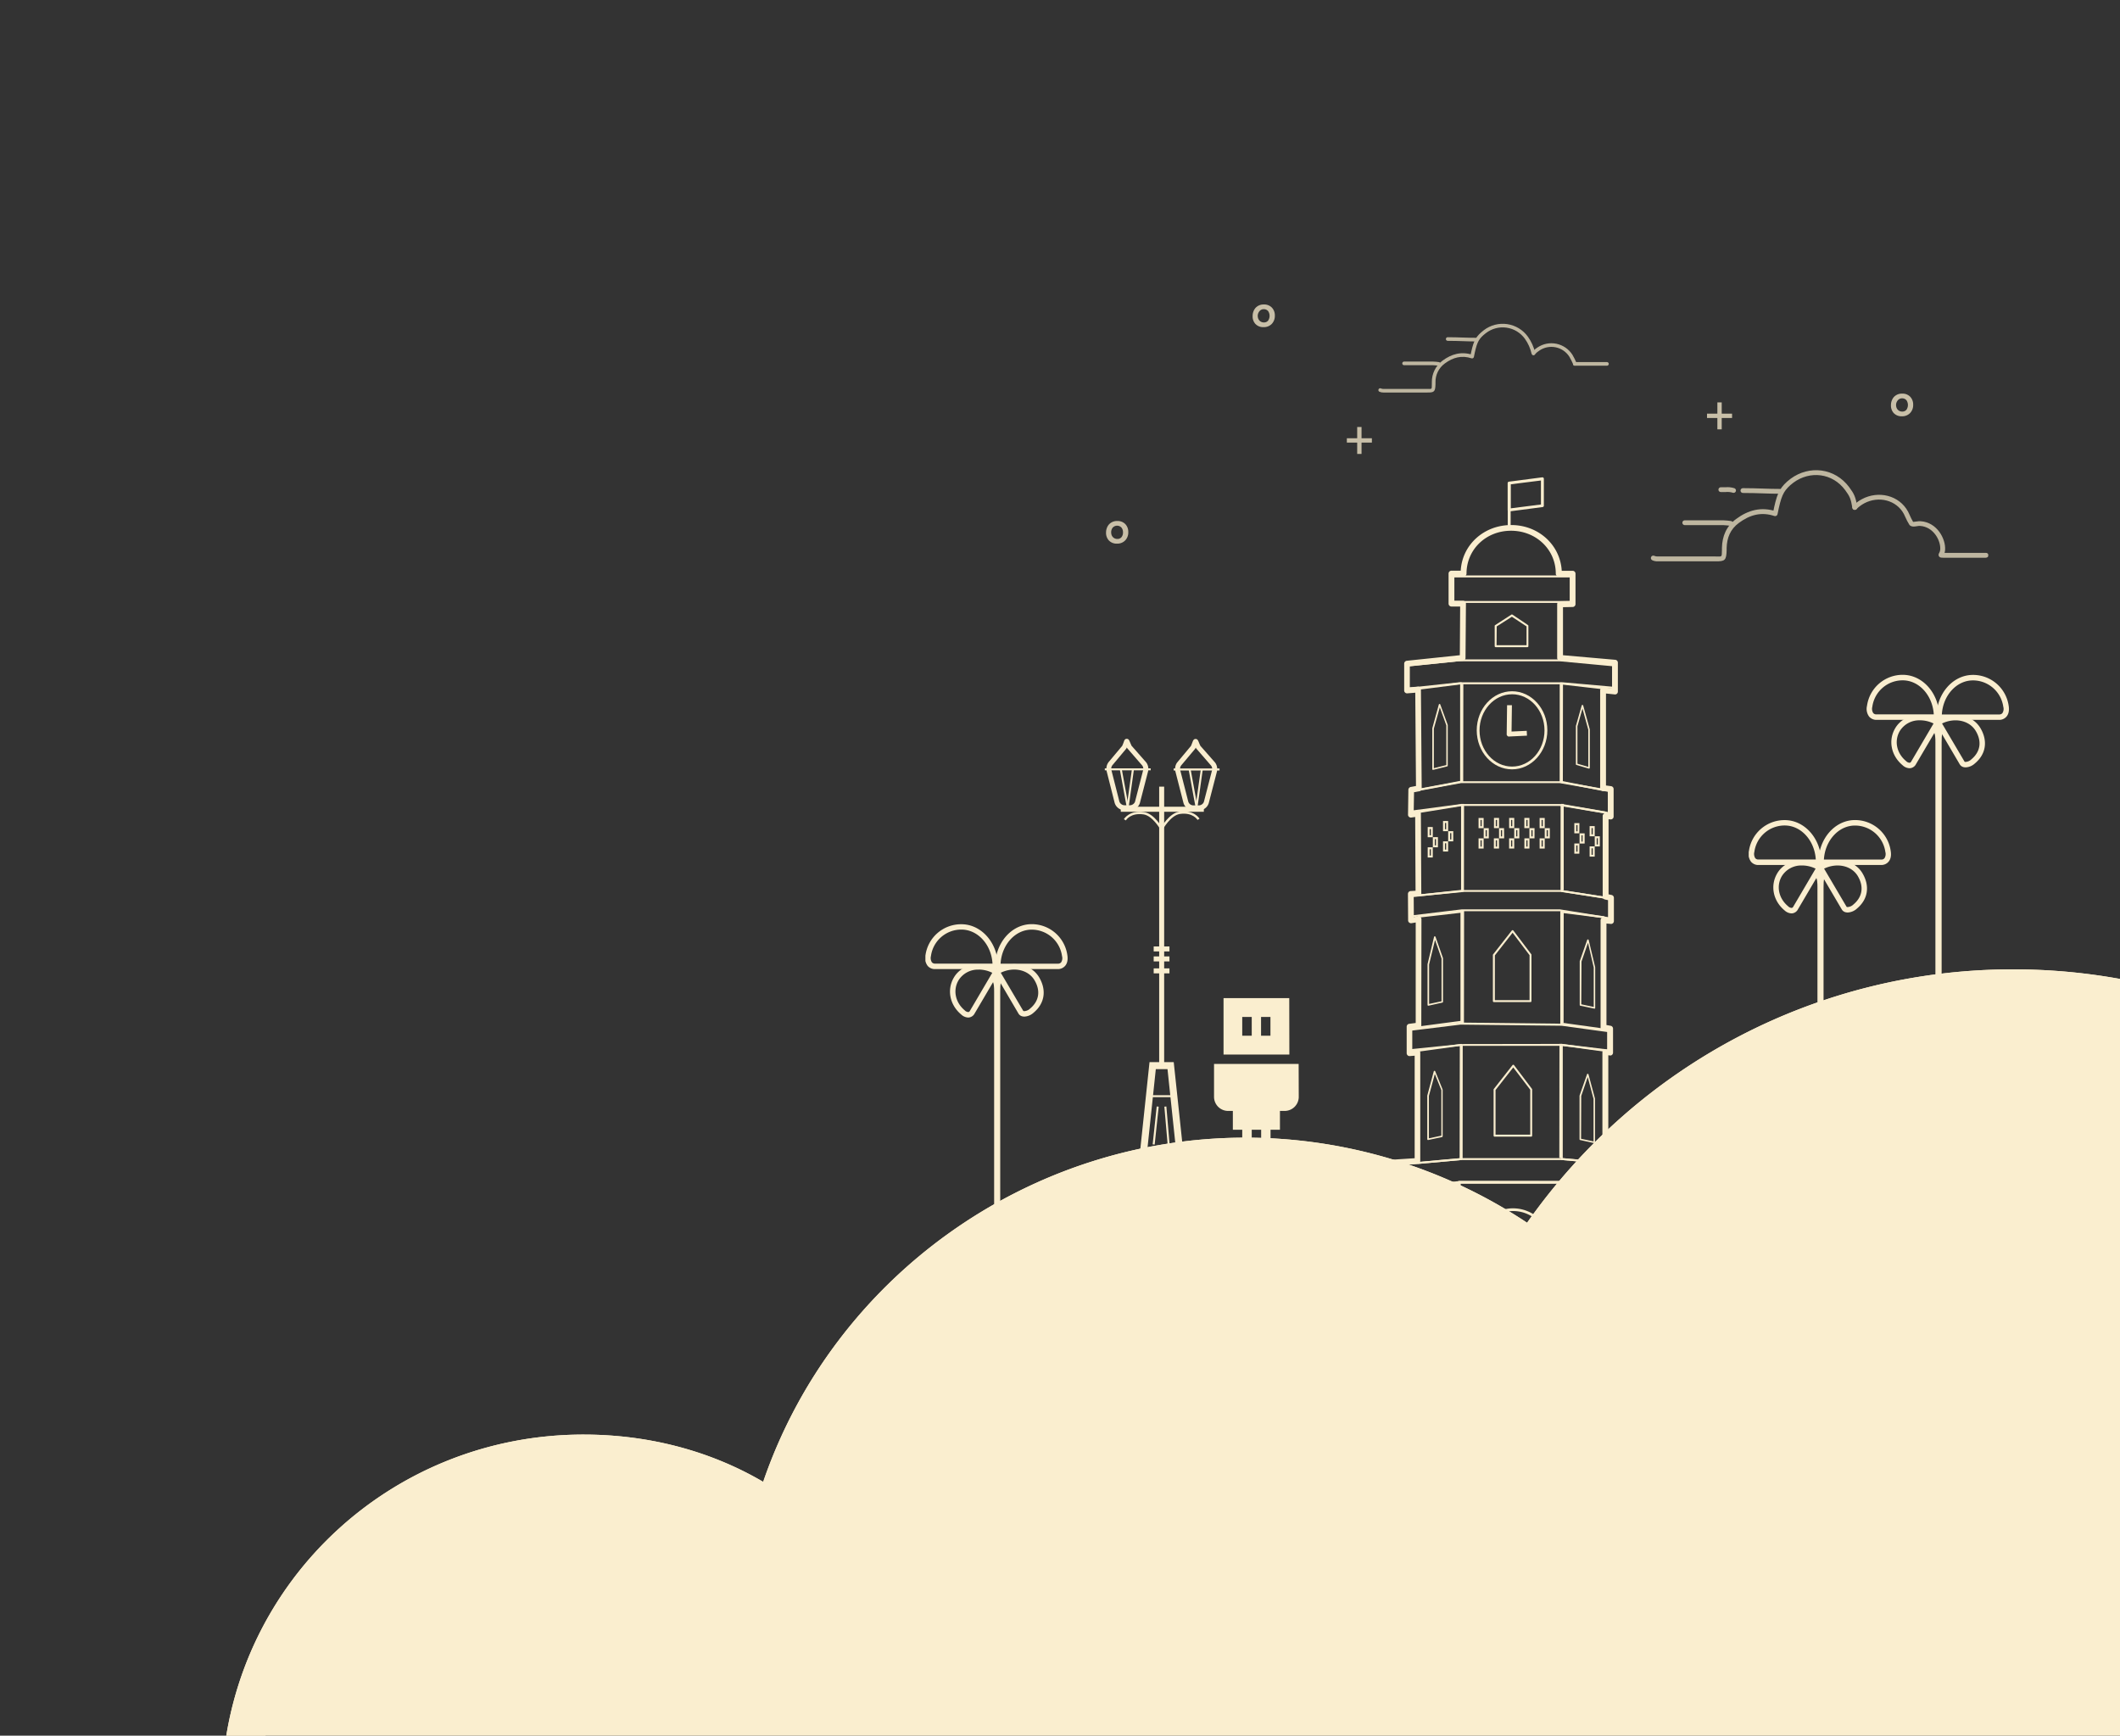 <svg id="Capa_1" data-name="Capa 1" xmlns="http://www.w3.org/2000/svg" xmlns:xlink="http://www.w3.org/1999/xlink" viewBox="0 0 977.23 800"><rect x="0" y="0" width="977.23" height="800" fill="#333333" stroke="none"/><defs><style>.cls-1{fill-opacity:0.7;}.cls-2{fill-opacity:0.75;}.cls-3{fill:none;}.cls-4{clip-path:url(#clip-path);}.cls-20,.cls-5{fill:#faeecf;}.cls-6{clip-path:url(#clip-path-2);}.cls-7{fill:#c7d99b;}.cls-8{clip-path:url(#clip-path-4);}.cls-9{clip-path:url(#clip-path-5);}.cls-10{clip-path:url(#clip-path-6);}.cls-11{clip-path:url(#clip-path-7);}.cls-12{clip-path:url(#clip-path-8);}.cls-13{clip-path:url(#clip-path-9);}.cls-14{clip-path:url(#clip-path-10);}.cls-15{clip-path:url(#clip-path-11);}.cls-16{clip-path:url(#clip-path-12);}.cls-17{clip-path:url(#clip-path-13);}.cls-18{clip-path:url(#clip-path-14);}.cls-19{clip-path:url(#clip-path-15);}.cls-20{fill-rule:evenodd;}.cls-21{clip-path:url(#clip-path-16);}.cls-22{clip-path:url(#clip-path-17);}.cls-23{clip-path:url(#clip-path-18);}.cls-24{clip-path:url(#clip-path-19);}.cls-25{clip-path:url(#clip-path-20);}.cls-26{mask:url(#mask);}.cls-27{clip-path:url(#clip-path-21);}.cls-28{clip-path:url(#clip-path-22);}.cls-29{clip-path:url(#clip-path-23);}.cls-30{clip-path:url(#clip-path-24);}.cls-31{clip-path:url(#clip-path-25);}.cls-32{clip-path:url(#clip-path-26);}.cls-33{clip-path:url(#clip-path-27);}.cls-34{clip-path:url(#clip-path-28);}.cls-35{clip-path:url(#clip-path-29);}.cls-36{clip-path:url(#clip-path-30);}.cls-37{clip-path:url(#clip-path-31);}.cls-38{clip-path:url(#clip-path-32);}.cls-39{clip-path:url(#clip-path-33);}.cls-40{clip-path:url(#clip-path-34);}.cls-41{clip-path:url(#clip-path-35);}.cls-42{clip-path:url(#clip-path-36);}.cls-43{clip-path:url(#clip-path-37);}.cls-44{clip-path:url(#clip-path-38);}.cls-45{clip-path:url(#clip-path-39);}.cls-46{clip-path:url(#clip-path-40);}.cls-47{clip-path:url(#clip-path-41);}.cls-48{clip-path:url(#clip-path-42);}.cls-49{mask:url(#mask-3);}.cls-50{clip-path:url(#clip-path-43);}.cls-51{clip-path:url(#clip-path-44);}.cls-52{clip-path:url(#clip-path-45);}.cls-53{clip-path:url(#clip-path-46);}.cls-54{clip-path:url(#clip-path-47);}.cls-55{clip-path:url(#clip-path-48);}.cls-56{clip-path:url(#clip-path-49);}.cls-57{clip-path:url(#clip-path-50);}.cls-58{clip-path:url(#clip-path-51);}.cls-59{clip-path:url(#clip-path-52);}.cls-60{clip-path:url(#clip-path-53);}.cls-61{clip-path:url(#clip-path-54);}</style><clipPath id="clip-path"><rect class="cls-3" x="-201.53" y="446.67" width="1287.94" height="353.33"/></clipPath><clipPath id="clip-path-2"><rect class="cls-3" x="-201.53" y="482.67" width="1287.94" height="317.33"/></clipPath><clipPath id="clip-path-4"><rect class="cls-3" x="635.74" y="596" width="73.33" height="42.42"/></clipPath><clipPath id="clip-path-5"><rect class="cls-3" x="629.07" y="606.67" width="57.33" height="31.75"/></clipPath><clipPath id="clip-path-6"><rect class="cls-3" x="706.41" y="608" width="57.33" height="30.42"/></clipPath><clipPath id="clip-path-7"><rect class="cls-3" x="628.48" y="241.33" width="136" height="397.08"/></clipPath><clipPath id="clip-path-8"><rect class="cls-3" x="457.07" y="448" width="5.33" height="207.76"/></clipPath><clipPath id="clip-path-9"><rect class="cls-3" x="426.57" y="425.76" width="34.51" height="22.24"/></clipPath><clipPath id="clip-path-10"><rect class="cls-3" x="458.41" y="425.76" width="34.16" height="22.24"/></clipPath><clipPath id="clip-path-11"><rect class="cls-3" x="835.74" y="401.33" width="5.33" height="206.44"/></clipPath><clipPath id="clip-path-12"><rect class="cls-3" x="835.74" y="400" width="6.67" height="207.78"/></clipPath><clipPath id="clip-path-13"><rect class="cls-3" x="806.08" y="377.78" width="33.66" height="22.22"/></clipPath><clipPath id="clip-path-14"><rect class="cls-3" x="837.07" y="377.78" width="34.67" height="22.22"/></clipPath><clipPath id="clip-path-15"><rect class="cls-3" x="563.74" y="460.05" width="30.67" height="26.61"/></clipPath><clipPath id="clip-path-16"><rect class="cls-3" x="558.41" y="489.33" width="41.33" height="35.72"/></clipPath><clipPath id="clip-path-17"><rect class="cls-3" x="890.41" y="333.33" width="5.33" height="207.55"/></clipPath><clipPath id="clip-path-18"><rect class="cls-3" x="890.41" y="333.33" width="6.67" height="207.55"/></clipPath><clipPath id="clip-path-19"><rect class="cls-3" x="860.46" y="310.88" width="33.95" height="21.12"/></clipPath><clipPath id="clip-path-20"><rect class="cls-3" x="891.74" y="310.88" width="34.67" height="21.12"/></clipPath><mask id="mask" x="-1025.59" y="-80" width="2304" height="960" maskUnits="userSpaceOnUse"><g id="_1fc2f62bdd" data-name="1fc2f62bdd"><rect class="cls-1" x="-1025.59" y="-80" width="2304" height="960"/></g></mask><clipPath id="clip-path-21"><rect class="cls-3" x="631.74" y="144" width="113.33" height="40"/></clipPath><clipPath id="clip-path-22"><rect class="cls-3" x="706.18" y="158.1" width="20.75" height="10.53"/></clipPath><clipPath id="clip-path-23"><path class="cls-3" d="M725.2,168a35.26,35.26,0,0,0-1.77-3.56l.7-.45-.7.45a9.85,9.85,0,0,0-13.89-2.83,11.78,11.78,0,0,0-1.86,1.53.83.83,0,0,1-1.18,0,.85.85,0,0,1,0-1.19,13.07,13.07,0,0,1,2.12-1.73,11.51,11.51,0,0,1,16.2,3.3,34.68,34.68,0,0,1,1.93,3.85.83.83,0,0,1-.45,1.09.84.84,0,0,1-1.09-.45Z"/></clipPath><clipPath id="clip-path-24"><rect class="cls-3" x="725.1" y="166.8" width="16.63" height="1.83"/></clipPath><clipPath id="clip-path-25"><path class="cls-3" d="M740.78,168.56l-5.7,0H730.2c-1.57,0-3,0-4.24,0a.84.84,0,1,1,0-1.67c1.2,0,2.63,0,4.2,0l4.86,0,5.72,0a.85.85,0,0,1,.84.84A.84.84,0,0,1,740.78,168.56Z"/></clipPath><clipPath id="clip-path-26"><rect class="cls-3" x="635.38" y="149.25" width="72.33" height="31.74"/></clipPath><clipPath id="clip-path-27"><path class="cls-3" d="M706,163.06a19.21,19.21,0,0,0-3.08-6.9,12.62,12.62,0,0,0-18-2.61c-.37.27-.73.57-1.09.88-2.49,2.24-3.19,3.87-4.43,10.1a.83.83,0,0,1-.4.55.91.91,0,0,1-.68.08c-4.53-1.5-8.51-.46-12.38,2.41a10.43,10.43,0,0,0-4.24,8.71l-.84,0,.84,0c0,.13,0,.27,0,.4s0,.24,0,.36c-.1,3.55-.58,3.92-3.94,3.88h-19.4l-.65,0a4.19,4.19,0,0,1-1.88-.38.83.83,0,0,1-.37-1.12.84.84,0,0,1,1.12-.38,2.43,2.43,0,0,0,1.13.22l.58,0,.66,0v0H657v0h.77c2.45,0,2.18.38,2.25-2.27,0-.11,0-.22,0-.35s0-.26,0-.41a12.14,12.14,0,0,1,4.92-10l.5.67-.5-.67c4.21-3.12,8.75-4.35,13.9-2.66l-.26.79-.82-.16c1.26-6.29,2.05-8.4,5-11l.55.62-.55-.62c.39-.35.79-.68,1.21-1a14.32,14.32,0,0,1,20.34,3l-.68.49.68-.49a21,21,0,0,1,3.34,7.43.84.84,0,1,1-1.61.46Z"/></clipPath><clipPath id="clip-path-28"><rect class="cls-3" x="646.21" y="166.49" width="17.85" height="2.14"/></clipPath><clipPath id="clip-path-29"><path class="cls-3" d="M663,168.55a22.64,22.64,0,0,0-2.38-.22v0h-13.4a.84.84,0,0,1-.84-.84.83.83,0,0,1,.84-.83h3.46c3.32,0,6.64,0,10,0a22.47,22.47,0,0,1,2.61.24.83.83,0,0,1,.71.94.84.84,0,0,1-.95.71Z"/></clipPath><clipPath id="clip-path-30"><rect class="cls-3" x="666.51" y="155.35" width="14.65" height="2.14"/></clipPath><clipPath id="clip-path-31"><path class="cls-3" d="M667.42,155.43c2.55,0,4.78.08,6.91.15s3.91.12,5.95.12a.84.84,0,1,1,0,1.68c-2.08,0-4-.07-6-.14s-4.34-.14-6.86-.14a.84.84,0,1,1,0-1.67Z"/></clipPath><clipPath id="clip-path-32"><rect class="cls-3" x="757.07" y="209.33" width="164" height="54.67"/></clipPath><clipPath id="clip-path-33"><rect class="cls-3" x="853.8" y="228" width="62.69" height="29.2"/></clipPath><clipPath id="clip-path-34"><path class="cls-3" d="M915.38,257.07l-7.56,0-6.45,0c-2.09,0-4,0-5.63,0a9.51,9.51,0,0,1-1-.06,1.27,1.27,0,0,1-1.14-1.26,1.54,1.54,0,0,1,.14-.58c0-.1.1-.21.14-.27a3.7,3.7,0,0,0,.49-1.66c.27-4.12-3.13-10.42-9.24-10.83l-.64,0v0a5.29,5.29,0,0,0-.87.12,9.39,9.39,0,0,1-1.53.17,2.84,2.84,0,0,1-1.22-.24,2.16,2.16,0,0,1-.58-.4,1.77,1.77,0,0,1-.14-.16,29.3,29.3,0,0,1-2-3.84l-.55-1.17c-3.42-6.39-11.63-8.45-18.28-4.89a15.59,15.59,0,0,0-3.62,2.7,1.1,1.1,0,0,1-1.57,0,1.11,1.11,0,0,1,0-1.56,17.26,17.26,0,0,1,4.15-3.08c7.59-4.07,17.2-1.81,21.27,5.79l-1,.52,1-.52c.12.22.35.74.61,1.29a33.7,33.7,0,0,0,1.68,3.39l0,0-.77.79.77-.79,0,0a.62.62,0,0,0,.29,0,7.26,7.26,0,0,0,1.14-.14,6.9,6.9,0,0,1,1.25-.15c.26,0,.53,0,.79,0,7.67.51,11.63,8.21,11.3,13.18l-1.11-.07,1.11.07a5.74,5.74,0,0,1-.75,2.56.52.52,0,0,1-.07.13.52.52,0,0,0,0-.28,1,1,0,0,0-.69-1s.22,0,.68,0l0,1.1,0-1.1c1.6,0,3.49,0,5.58,0l6.44,0,7.57,0a1.11,1.11,0,1,1,0,2.21Z"/></clipPath><clipPath id="clip-path-35"><rect class="cls-3" x="760.98" y="216.56" width="95.25" height="42.27"/></clipPath><clipPath id="clip-path-36"><path class="cls-3" d="M853.86,234.07c-.71-4.26-1.23-5.34-3.31-8.16-5.84-7.94-16.24-9.07-23.86-3.45q-.74.54-1.44,1.17c-3.3,3-4.23,5.12-5.88,13.37a1.07,1.07,0,0,1-.54.74,1.14,1.14,0,0,1-.9.1c-6-2-11.27-.61-16.4,3.2-3.95,2.92-5.49,6.85-5.62,11.53l-1.11,0,1.11,0c0,.19,0,.37,0,.54s0,.32,0,.47c-.13,4.72-.76,5.2-5.22,5.15h-1v0H765.72l-.77,0c-.27,0-.56,0-.86,0a5.42,5.42,0,0,1-2.49-.52,1.1,1.1,0,1,1,1-2,3.27,3.27,0,0,0,1.5.28l.78,0,.86,0v0h25c3.24,0,2.88.51,3-3,0-.15,0-.3,0-.47s0-.35,0-.54c.14-5.2,1.91-9.83,6.52-13.25l.65.89-.65-.89c5.57-4.13,11.59-5.77,18.42-3.53l-.35,1.05-1.09-.21c1.67-8.35,2.72-11.13,6.57-14.59l.74.83-.74-.83c.53-.46,1.06-.9,1.61-1.3,8.55-6.29,20.34-5.05,27,3.92l-.89.66.89-.66c2.31,3.12,2.95,4.53,3.71,9.12a1.09,1.09,0,0,1-.9,1.27,1.12,1.12,0,0,1-1.28-.9Z"/></clipPath><clipPath id="clip-path-37"><rect class="cls-3" x="775.34" y="239.61" width="23.46" height="2.83"/></clipPath><clipPath id="clip-path-38"><path class="cls-3" d="M797.52,242.34s-2-.29-3.14-.3v0H776.6a1.11,1.11,0,0,1,0-2.22h4.52c4.42,0,8.83,0,13.26,0a32,32,0,0,1,3.46.32,1.11,1.11,0,1,1-.32,2.19Z"/></clipPath><clipPath id="clip-path-39"><rect class="cls-3" x="802.24" y="224.85" width="19.41" height="2.83"/></clipPath><clipPath id="clip-path-40"><path class="cls-3" d="M803.45,225c3.38,0,6.33.1,9.16.19,2.64.09,5.18.17,7.89.17a1.11,1.11,0,0,1,0,2.22c-2.76,0-5.33-.09-8-.18-2.83-.09-5.75-.18-9.09-.18a1.11,1.11,0,0,1,0-2.22Z"/></clipPath><clipPath id="clip-path-41"><rect class="cls-3" x="792.12" y="224.44" width="8.09" height="2.83"/></clipPath><clipPath id="clip-path-42"><path class="cls-3" d="M798.71,227.09a8.4,8.4,0,0,0-3.36-.29c-.66,0-1.4,0-2.14,0a1.11,1.11,0,1,1,.17-2.21,17.18,17.18,0,0,0,1.9,0,10.52,10.52,0,0,1,4.21.44,1.1,1.1,0,1,1-.77,2.07Z"/></clipPath><mask id="mask-3" x="-1025.59" y="-80" width="2304" height="960" maskUnits="userSpaceOnUse"><g id="_2c4344fc44" data-name="2c4344fc44"><rect class="cls-2" x="-1025.59" y="-80" width="2304" height="960"/></g></mask><clipPath id="clip-path-43"><rect class="cls-3" x="575.74" y="133.33" width="13.33" height="25.33"/></clipPath><clipPath id="clip-path-44"><rect class="cls-3" x="870.41" y="174.67" width="13.33" height="25.33"/></clipPath><clipPath id="clip-path-45"><rect class="cls-3" x="870.73" y="181.33" width="11.68" height="10.67"/></clipPath><clipPath id="clip-path-46"><rect class="cls-3" x="509.07" y="233.33" width="12" height="25.33"/></clipPath><clipPath id="clip-path-47"><rect class="cls-3" x="509.13" y="240" width="11.84" height="10.67"/></clipPath><clipPath id="clip-path-48"><rect class="cls-3" x="618.41" y="186.67" width="16" height="29.33"/></clipPath><clipPath id="clip-path-49"><rect class="cls-3" x="785.07" y="174.67" width="16" height="30.67"/></clipPath><clipPath id="clip-path-50"><rect class="cls-3" x="523.74" y="489.33" width="24" height="51.21"/></clipPath><clipPath id="clip-path-51"><rect class="cls-3" x="509.15" y="340.54" width="21.26" height="34.13"/></clipPath><clipPath id="clip-path-52"><rect class="cls-3" x="509.15" y="353.33" width="22.59" height="2.67"/></clipPath><clipPath id="clip-path-53"><rect class="cls-3" x="541.07" y="340.54" width="21.08" height="34.13"/></clipPath><clipPath id="clip-path-54"><rect class="cls-3" x="539.74" y="353.33" width="22.41" height="2.67"/></clipPath></defs><g class="cls-4"><path class="cls-5" d="M1668,3035.58a7.94,7.94,0,0,0-9.59.87c-2.61,1.75-220.52,173.46-414,469,47.07-155.16,77.58-281.54,90.65-375.68,0-3.49-.87-7-4.35-8.71s-7-1.75-9.59.87c-1.75.86-127.26,102.85-245.81,257.13-37.48-491.61-77.57-695.57-82.81-718.23,3.49-11.34,7-22.67,10.47-34.87l2.61-10.46c1.74-7,4.36-14.82,6.1-21.79,23.54-9.59,41.84-19.18,56.66-30.51,36.61-27,57.53-63.63,57.53-99.37,0-115.93,0-231.86.87-347.79,0-18.3,0-38.35-7.85-57.52-8.71-20.92-23.53-36.61-41-42.71-63.63-22.67-121.16-37.48-180.43-47.07-.88-9.59-1.75-20-1.75-30.51-.87-11.33-1.74-22.66-2.61-33.12,0-5.23-4.36-8.72-8.72-7.85-15.69.87-31.38,1.74-46.2,3.49-1.74-14-3.48-27-5.23-41l-2.61-20.92c3.49-1.74,6.1-3.49,9.59-5.23a6.83,6.83,0,0,0,3.49-3.49c32.25-72.34,50.55-158.63,54-249.29,1.74-39.22-15.69-74.09-44.46-88.9-20.92-11.33-46.19-10.46-67.11-10.46l-41,.87V1300.14H857.33c4.36,0,8.72-4.36,8.72-8.72V1154.57a8.74,8.74,0,0,0-8.72-8.72H413.66V1084a8.73,8.73,0,0,0-8.72-8.71H-849.35c-4.36,0-8.72,4.36-8.72,8.71v61.89h-442.79c-5.24,0-8.72,3.49-8.72,8.72v137.72a8.73,8.73,0,0,0,8.72,8.72h112.43v601.43c-20.91-35.74-40.09-70.6-42.7-109-2.62-36.6-20.92-72.34-50.56-99.36-26.15-23.54-61-40.1-100.24-47.07-73.21-13.08-152.54,10.46-206.58,60.14-53.17,48-82.81,122-79.32,193.51-57.53,21.79-111.57,74.09-136,130.75s-24.4,122.9-.87,180.43c-54.91,35.73-100.24,102.85-112.44,168.22-13.08,65.38,2.62,136.85,42.71,190.89-23.53,47.07-24.41,109-2.61,154.29,15.69,31.38,43.58,58.4,75.83,74.08l-26.15,265c0,2.62.87,6.11,3.49,7.85l7.84,5.23c-16.56,37.48-27.89,77.58-35.73,122.9-3.49,21.79,10.46,42.71,32.25,48.82l60.14,15.68a66.71,66.71,0,0,0,13.08,1.75c11.32,0,22.66-3.49,31.37-11.33l7-6.1a91.8,91.8,0,0,0,9.59-7.85,51,51,0,0,0,18.31-39.22l-.87-103.73c7.84-2.62,14.81-4.36,21.79-7.85,2.61-.86,4.36-3.48,5.23-7,11.33-85.42,23.53-172.58,34.87-258a117,117,0,0,0,10.45,26.15,63,63,0,0,0,17.44,19.17c-16.57,81.07-28.77,158.64-41,233.6-14.82,91.52-29.64,187.4-52.3,288.52-61.88,54.91-132.49,120.28-200.48,183.92s-138.59,129.87-200.48,183.91a8.28,8.28,0,0,0-1.74,11.34c.87,1.73,2.61,4.35,3.49,6.09-27,9.59-92.4,34-145.57,69.74-1.74,1.74-3.48,3.48-3.48,5.23-.87,2.61,0,4.36,1.74,7l233.6,344.3a7.94,7.94,0,0,0,7,3.49c2.62,0,5.23-1.75,7-3.49l15.68-21.79c29.64-41.84,41.84-95.88,32.25-146.44l-10.45-56.66c1.74,1.75,2.61,4.36,4.36,7,1.74,1.74,3.48,3.49,5.22,3.49h1.75c1.74,0,3.48-.88,5.23-1.75,167.35-112.44,334.71-258,498.58-429.72a162.82,162.82,0,0,0,42.71-81.06c7-31.38,14-64.5,20.92-96.75,9.59,323.38,7.85,902.15,7.85,908.25a7.9,7.9,0,0,0,2.61,6.1,7.92,7.92,0,0,0,6.1,2.61h21.79c-7,26.16-24.41,95-24.41,161.26,0,4.36,4.36,8.72,8.72,8.72h414.9c2.62,0,5.23-1.75,7-3.49a8.5,8.5,0,0,0,.87-7.85l-8.72-24.4A194.24,194.24,0,0,0-1033.27,4323l-54-23.54h29.63a12.24,12.24,0,0,0,5.23-1.75c4.36-3.48,4.36-3.48,4.36-160.38,0-86.29-.87-221.4-4.36-374.8-4.36-223.14-13.94-519.51-36.61-765.31h856.83v93.26c-25.27,4.36-45.32,26.16-45.32,53.18a54.32,54.32,0,0,0,54,54,54.31,54.31,0,0,0,54-54c0-27-20-48.82-45.33-53.18v-93.26H313.42c-.87,34-1.74,71.47-1.74,115.06,0,2.61,1.74,6.1,4.36,7,7.84,5.23,15.69,9.59,24.4,14.82a717.79,717.79,0,0,0-7.84,136.85A48.72,48.72,0,0,0,357,3312.77c26.14,15.68,67.11,35.74,115.05,39.22h4.36a76.13,76.13,0,0,0,14.82-1.75c-6.1,316.41,1.74,876.88,12.2,1170.62,0,4.36,4.36,8.72,8.72,8.72h30.51l-55.79,22.66c-47.94,20.93-85.42,61-102.85,109l-8.72,24.41c-.87,2.61-.87,6.1.87,7.84a7.92,7.92,0,0,0,7,3.49h414.9a8.74,8.74,0,0,0,8.72-8.72c0-66.24-17.44-134.23-24.41-161.25h18.3a8.94,8.94,0,0,0,8.72-8.72c0-7-4.36-475.05-4.36-903.9l41,815.86c0,4.36,4.36,8.72,8.72,8.72h26.15c-10.46,24.41-30.51,80.2-27.89,164.74,0,4.36,4.35,8.72,8.71,8.72h236.22a8.74,8.74,0,0,0,8.71-8.72c0-3.48,2.62-86.29-23.54-165.61h33.13a7.92,7.92,0,0,0,6.1-2.61,9.46,9.46,0,0,0,2.62-6.11c-.88-33.12-1.75-66.24-2.62-98.49,35.74-41,469-550.88,549.14-1287.42C1672.32,3040.81,1670.57,3037.32,1668,3035.58ZM-186,3142.8a36.84,36.84,0,0,1-36.61,36.61,36.84,36.84,0,0,1-36.61-36.61A35.92,35.92,0,0,1-227,3107.06c.88.87,2.62.87,4.36.87s2.62-.87,4.36-.87A35.92,35.92,0,0,1-186,3142.8ZM-2223.94,796.32h1109.61a9.37,9.37,0,0,0,8.71-7c.88-4.36-1.74-8.71-5.23-9.59l-178.68-65.37v-7.85c0-80.19-65.38-145.56-145.57-145.56a147,147,0,0,0-98.5,38.35A183.77,183.77,0,0,0-1704.44,483.4a184.37,184.37,0,0,0-176.94,130.75,142.85,142.85,0,0,0-19.18-1.74c-62.76,0-115,48.81-119.41,110.69l-206.59,56.66a8,8,0,0,0-6.09,9.59A9.37,9.37,0,0,0-2223.94,796.32ZM-115.43,913.13h1779a8.49,8.49,0,0,0,8.71-7,8,8,0,0,0-6.1-9.59l-231-81.06c.88-6.1.88-12.2.88-19.18a198.65,198.65,0,0,0-198.74-198.73c-20.92,0-41,3.48-61,9.59C1132.77,509.55,1036,446.79,927.93,446.79c-89.78,0-172.58,43.59-224,116.8a234.67,234.67,0,0,0-129.87-39.22c-100.24,0-190,64.5-222.27,158.64-25.28-14.82-54-21.79-82.81-21.79-88,0-160.39,67.11-166.48,154.28L-118,896.56c-4.36,1.75-6.1,5.23-5.23,9.59C-123.27,910.51-119.78,913.13-115.43,913.13Zm-1776.41,773.15c88,0,171.71-26.15,235.34-75l74.1,48.82a11.11,11.11,0,0,0,10.45,0c2.62-2.62,4.36-6.11,2.62-9.59l-30.51-95.88c31.38-41.84,48.81-89.78,48.81-138.6,0-149-152.54-270.21-340.81-270.21s-340.81,121.16-340.81,270.21S-2080.12,1686.28-1891.84,1686.28Z"/></g><g class="cls-6"><path class="cls-7" d="M-2223.94,796.32h1109.61a8.47,8.47,0,0,0,8.71-7c.88-4.36-1.74-7.84-5.23-9.59l-178.68-65.37v-7.85c0-80.19-65.38-145.56-145.57-145.56a147,147,0,0,0-98.5,38.35A183.77,183.77,0,0,0-1704.44,483.4,184.09,184.09,0,0,0-1881.38,615a142.85,142.85,0,0,0-19.18-1.74c-62.76,0-115,48.81-119.41,110.69l-206.59,54.92a8,8,0,0,0-6.09,9.59C-2231.78,792.84-2228.3,796.32-2223.94,796.32Zm215.3-57.53a8.36,8.36,0,0,0,6.1-7.84c.87-54.91,47.07-100.24,102-100.24a108.44,108.44,0,0,1,23.54,2.61c4.35.88,9.58-1.74,10.45-6.1,18.31-74.08,85.43-126.39,162.13-126.39,73.22,0,136.85,47.07,159.51,115.94a10.53,10.53,0,0,0,6.1,6.09c3.49.87,6.11,0,8.72-2.61,24.41-27,59.27-42.71,95-42.71,70.61,0,128.13,57.53,128.13,128.13a66,66,0,0,1-.87,13.07c0,4.36,1.74,7.85,6.1,8.72l138.6,50.56h-994.55Zm1079.09,3692.3a194.29,194.29,0,0,0-102.85-109l-93.27-40.09c-.86-.87-2.61-.87-3.48-.87h-187.41c-3.48,0-7,2.61-8.71,6.1-.87,3.49-27.9,89.78-27.9,171.71,0,5.23,3.49,8.72,8.72,8.72h414.9c2.62,0,5.23-1.75,7-3.49a8.5,8.5,0,0,0,.87-7.85Zm-1024.18-493.36a4.52,4.52,0,0,0-1.74-3.48l-7-10.46c-12.2-18.31-25.27-36.61-38.35-54.05-20.92-29.63-41.83-59.27-61.89-89.77-1.74-3.49-6.09-4.36-9.58-3.49-14.82,5.23-94.14,31.38-156,74.09a7.17,7.17,0,0,0-3.48,5.23c0,1.75,0,4.36,1.74,6.1l232.73,342.56a7.94,7.94,0,0,0,7,3.49c2.62,0,5.23-1.75,7-3.49l15.68-21.79c30.51-41.84,41.84-95.88,32.25-146.44ZM1124.93,2462.91c0-115.93,0-231.86.87-347.78,0-18.31,0-38.36-7.85-57.54-8.71-20.91-23.53-36.61-41-42.7-63.63-22.67-121.16-37.49-180.44-47.07-.87-9.59-1.74-20-1.74-30.51-.87-11.34-1.74-22.66-2.62-33.12,0-4.36-4.35-8.72-8.71-7.85-88.91,4.36-176.07,20.05-260.62,45.33-4.36.87-6.1,5.23-6.1,8.71a199.61,199.61,0,0,1,0,32.26c0,8.71-.87,18.3,0,27-65.38,20.91-134.24,53.16-199.61,93.26-39.23,24.41-47.94,75-51.43,116.8l-21.79,294.62c-4.36,58.4-7.85,107.21-11.33,149.92-12.2,155.15-18.31,232.73-20.05,447.16,0,2.61,1.74,6.1,4.36,7,53.17,34.87,110.7,53.17,166.49,53.17a248.56,248.56,0,0,0,87.16-15.69c3.49-.87,5.23-4.36,5.23-7.84,6.1-166.49,13.08-279.81,19.18-388.76l1.74-35.74c54-7,109.83-15.69,163-23.53,73.22-11.33,149.93-22.67,224-31.38,3.48,0,6.1-2.61,7-6.1,7-22.67,13.95-46.2,19.18-69.73,23.53-9.59,41.84-19.18,57.53-30.51C1104,2534.39,1124.93,2498.65,1124.93,2462.91Zm543,572.67c-3.48-1.74-7-1.74-9.59.87-2.61,1.75-247.55,194.38-448.89,523.86a2140.59,2140.59,0,0,0-124.65,238c-.87.88-.87,2.62-.87,4.36,1.74,29.64,3.48,59.27,4.36,90.65l.87,17.43c6.1,135.11,12.2,275.45,16.56,417.52,0,3.49,2.62,7,5.23,7.85.87,0,1.75.87,3.49.87a7.91,7.91,0,0,0,6.1-2.62c4.36-5.23,468.07-525.6,551.75-1290A10.74,10.74,0,0,0,1668,3035.58Z"/></g><g class="cls-4"><path class="cls-5" d="M1666.22,896.56l-231-81.06a127.53,127.53,0,0,0,.88-18.31,198.65,198.65,0,0,0-198.74-198.73c-20.92,0-41,3.49-61,9.59-43.59-98.5-140.34-161.26-248.43-161.26-89.78,0-172.58,43.59-224,116.8a234.67,234.67,0,0,0-129.87-39.22c-100.24,0-190,64.5-222.27,158.64-25.28-14.82-54-21.79-82.81-21.79-88,0-160.39,67.11-166.48,154.28L-118,896.56c-4.36,1.75-6.1,5.23-5.23,9.59a8.48,8.48,0,0,0,8.71,7H1663.61a9.39,9.39,0,0,0,8.71-7C1673.19,902.66,1670.57,897.43,1666.22,896.56Zm-1732.83-.87,180.43-66.24c3.48-.88,5.23-4.36,6.1-7.85C123.4,741.41,188.78,677.78,269,677.78a147.08,147.08,0,0,1,82.81,25.28,8.48,8.48,0,0,0,7.84.87c2.62-.87,4.36-3.49,5.23-6.1,27-92.4,112.44-156.9,209.2-156.9,46.19,0,89.77,14,126.38,41,1.75,1.74,4.36,1.74,7,1.74s4.36-1.74,6.1-3.48c47.94-72.35,128.13-115.94,214.42-115.94a255.86,255.86,0,0,1,236.22,156.9c1.74,4.36,7,6.1,11.33,5.23,20-7,41-11.33,62.76-11.33,99.37,0,181.3,81.06,181.3,181.3a214.22,214.22,0,0,1-1.74,23.54c-.87,4.35,1.74,7.84,6.1,9.59l189.15,66.24ZM771,4510.41H583.63c-.87,0-2.61,0-3.48.87l-92.4,40.1c-47.94,20.92-85.42,61-102.85,108.95l-8.72,24.4a8.49,8.49,0,0,0,.87,7.85,7.93,7.93,0,0,0,7,3.49h414.9c5.23,0,8.72-3.49,8.72-8.72,0-81.93-26.15-168.22-27.89-171.71C778,4513,774.52,4510.41,771,4510.41Zm300.72-88.91H896.55a9.14,9.14,0,0,0-7.84,4.36c-1.74,2.61-37.48,64.5-34.86,178.69,0,4.35,4.35,8.71,8.71,8.71h236.22a8.72,8.72,0,0,0,8.71-8.71c0-3.49,2.62-94.14-27.89-176.95A8.37,8.37,0,0,0,1071.76,4421.5Zm-1908-2173c-3.48-.87-7,0-8.71,3.49-25.28,33.12-50.56,67.12-75,99.37-21.79,28.76-43.58,58.4-66.24,88l-69.73-141.21c-11.33-23.53-23.54-47.07-41-68-20.92-23.53-43.58-38.35-68-43.58-18.3-3.49-36.61-8.72-53.17-13.07-15.69-4.36-31.38-7.85-47.94-11.34-1.74-14-2.61-27.89-4.36-41.84-1.74-15.69-2.61-32.25-5.23-48.81-.87-3.49-3.49-7-7-7.84a442.31,442.31,0,0,0-238,15.69c-4.36,1.74-6.1,5.22-6.1,9.58,2.61,16.57,3.49,33.13,4.36,49.69.87,13.94,1.74,28.76,3.49,43.58-61.9,19.18-125.53,46.2-174.34,74.09-19.17,11.33-43.58,29.63-54,57.53-8.71,24.41-11.33,49.68-13.94,74.09l-66.25,677.27c0,2.61.87,6.1,3.49,7.84,27,21.79,61,33.13,96.75,33.13a171.6,171.6,0,0,0,68.86-14.83c2.62-.87,4.36-3.48,5.23-7,11.33-85.43,23.53-172.59,34.87-258,2.61,9.58,6.09,19.17,10.45,26.15,15.7,26.15,40.1,34,74.09,22.66,112.45-45.32,251-50.55,388.76-14.82,27,7,58.4-6.1,76.71-31.38,14.81-20.92,20.91-49.68,16.55-80.19l-.87-9.59c-1.74-14.81-3.48-29.64-7-43.58,20.05,9.59,44.45,13.94,66.24,11.33,22.67-2.62,40.1-12.2,51.43-27l238-317.28c1.74-2.61,2.62-7,.87-9.59C-735.17,2299-782.24,2262.43-836.28,2248.48ZM1330.64,3121c-3.49-1.75-7-1.75-9.59.87-1.75.86-137.73,110.69-259.75,274.56a12.55,12.55,0,0,0-1.75,6.11c9.59,124.64,17.44,259.75,25.28,400.95,1.74,29.64,3.49,59.28,4.36,90.66l.87,17.43c0,4.35,3.49,7.84,7,7.84h1.75a8.37,8.37,0,0,0,7.84-6.1c30.51-82.81,75.83-210.07,118.54-346,57.53-183.92,95-331.23,109.83-438.44A10.37,10.37,0,0,0,1330.64,3121Z"/></g><path class="cls-5" d="M725,277.91H669.08a.47.47,0,0,1-.31-.14.42.42,0,0,1-.13-.31V265.69a.4.4,0,0,1,.13-.31.44.44,0,0,1,.31-.14h55.84a.49.49,0,0,1,.32.14.46.46,0,0,1,.13.31v11.77a.46.46,0,0,1-.13.31.49.49,0,0,1-.32.14Zm-55.44-.9h55V266.14h-55Z"/><path class="cls-5" d="M648.76,317.94a.45.45,0,0,1-.29-.12.39.39,0,0,1-.16-.33V306.72a.41.41,0,0,1,.41-.44l23.46-2.34h47.16l25.22,2.35a.4.4,0,0,1,.29.14.42.42,0,0,1,.12.3v10.33a.43.43,0,0,1-.15.33.42.42,0,0,1-.34.12l-24-2.12H672.63l-23.82,2.55Zm.44-10.81V317l23.38-2.51h47.91L744,316.57v-9.43l-24.77-2.32H672.18Z"/><path class="cls-5" d="M742.53,375.39h-.08l-23.51-3.91H673.52l-22.35,2.95a.44.44,0,0,1-.4-.08.4.4,0,0,1-.15-.33v-9.41a.4.4,0,0,1,.37-.44l22.42-4.09H719l23.64,4.09a.41.41,0,0,1,.37.44v10.33a.46.46,0,0,1-.49.45ZM719,370.58l23.07,3.83V365l-23.19-4.06h-45.4L651.55,365v8.49l21.9-2.89Z"/><path class="cls-5" d="M654,364.43a.38.38,0,0,1-.27-.1.38.38,0,0,1-.18-.34l-.34-46.5a.41.41,0,0,1,.39-.45l19.82-2.56a.53.53,0,0,1,.36.11.43.43,0,0,1,.15.34V360.3a.4.4,0,0,1-.37.44l-19.47,3.68Zm.11-46.55.34,45.57,18.61-3.51V315.48Z"/><path class="cls-5" d="M739,364.6h-.09l-19.55-3.85a.41.41,0,0,1-.36-.44V315a.43.43,0,0,1,.49-.44l19.58,2.25a.4.4,0,0,1,.39.45v46.88a.36.36,0,0,1-.16.33A.38.38,0,0,1,739,364.6Zm-19.11-4.66,18.66,3.71v-46l-18.66-2.14Z"/><path class="cls-5" d="M697,354.61c-9,0-16.29-8.07-16.29-18s7.31-18,16.29-18,16.26,8.08,16.26,18S705.92,354.61,697,354.61ZM697,320c-8.24,0-15,7.48-15,16.66s6.71,16.67,15,16.67,14.95-7.47,14.95-16.67-6.71-16.67-14.94-16.67Z"/><path class="cls-5" d="M695.63,339.5a1,1,0,0,1-.77-.31,1,1,0,0,1-.34-.82l.18-13.32h2.23l-.17,12.13,7-.33.11,2.23-8.22.39Z"/><path class="cls-5" d="M660.58,354.86a.36.36,0,0,1-.22-.07.33.33,0,0,1-.13-.28V335.68l3-10.93a.34.34,0,0,1,.33-.27.31.31,0,0,1,.35.24l3.44,9.43a.28.28,0,0,1,0,.13v18.61a.33.33,0,0,1-.26.35l-6.47,1.61Zm.36-19v18.21l5.75-1.44V334.34l-3-8.32Z"/><path class="cls-5" d="M732.49,354.27h-.1l-5.71-1.68a.33.33,0,0,1-.26-.34V334.6l2.68-9.43a.32.32,0,0,1,.33-.26.38.38,0,0,1,.35.26l3.05,11v17.73a.31.31,0,0,1-.14.28A.5.5,0,0,1,732.49,354.27ZM727.13,352l5,1.47V336.32l-2.68-9.73-2.32,8.16Z"/><path class="cls-5" d="M695.64,235.72a.6.6,0,0,1-.44-.17.66.66,0,0,1-.23-.5V222.67a.66.66,0,0,1,.17-.45.65.65,0,0,1,.42-.21l15.34-2a.67.67,0,0,1,.75.67v12.38a.63.63,0,0,1-.16.44.62.62,0,0,1-.42.22l-15.34,2Zm.67-12.49v11.08l14-1.78V221.47Z"/><path class="cls-5" d="M695,222.81h1.34v21.27H695Z"/><path class="cls-5" d="M742.18,423.76h-.07L718.92,420H673.81l-23,2.77a.39.39,0,0,1-.36-.1.49.49,0,0,1-.14-.34V413a.44.44,0,0,1,.11-.29.42.42,0,0,1,.29-.14l24.14-2.35h44.59l22.75,3.45a.4.4,0,0,1,.38.44v9.23a.44.44,0,0,1-.13.32.46.46,0,0,1-.31.13ZM719,419.13l22.76,3.66v-8.3l-22.3-3.39H674.93l-23.72,2.3v8.46l22.55-2.71Z"/><path class="cls-5" d="M742.2,484.73h-.05l-22.3-2.68H673.52l-23.75,2.39a.44.44,0,0,1-.35-.1.42.42,0,0,1-.14-.33v-9.37a.39.39,0,0,1,.39-.45l23.49-2.87,46.76.52,22.3,3.08a.41.41,0,0,1,.38.44v8.93a.47.47,0,0,1-.4.44Zm-22.3-3.57,21.85,2.63v-8l-21.89-3-46.66-.52-23,2.83v8.48l23.31-2.35Z"/><path class="cls-5" d="M754.24,548.61l-33.46-3.22H672.35l-32.69,2.68a.4.4,0,0,1-.33-.12.39.39,0,0,1-.15-.32l-.24-10.31a.42.42,0,0,1,.41-.46l34.37-3.06H719.9l34.38,3.06a.48.48,0,0,1,.29.15.42.42,0,0,1,.12.3v10.87a.43.43,0,0,1-.15.33A.45.45,0,0,1,754.24,548.61Zm-33.45-4.12,33,3.19v-10l-33.89-3H673.75l-33.89,3,.21,9.42,32.25-2.68Z"/><path class="cls-5" d="M653.83,474a.46.46,0,0,1-.29-.11.45.45,0,0,1-.15-.34V422.52a.4.4,0,0,1,.39-.44l19.83-2.33a.39.39,0,0,1,.34.11.44.44,0,0,1,.16.33V471a.4.4,0,0,1-.39.44L653.9,474Zm.45-51.09v50.13l18.94-2.48V420.73Z"/><path class="cls-5" d="M739.17,474.92h0l-19.56-2.68a.38.38,0,0,1-.38-.43V420.3a.43.43,0,0,1,.15-.33.37.37,0,0,1,.35-.1l19.56,2.42a.4.4,0,0,1,.38.45v51.73a.43.43,0,0,1-.15.34A.4.4,0,0,1,739.17,474.92Zm-19.1-3.51L738.73,474V423.13l-18.66-2.33Z"/><path class="cls-5" d="M658.39,463.55a.31.31,0,0,1-.22-.09.29.29,0,0,1-.14-.27V444.43l3-12.59a.31.31,0,0,1,.33-.26.35.35,0,0,1,.36.23l3.44,9.81v20.14a.33.33,0,0,1-.28.35l-6.43,1.44Zm.36-19v18.18l5.74-1.22V441.84l-3-8.62Z"/><path class="cls-5" d="M735,464.9h-.07l-6.46-1.35a.32.32,0,0,1-.28-.35V443.15a.24.24,0,0,1,0-.12l3.44-9.81A.33.33,0,0,1,732,433a.32.32,0,0,1,.32.28l3,12.58v18.74a.37.37,0,0,1-.13.28A.34.34,0,0,1,735,464.9Zm-6.1-2,5.74,1.22V445.93L732,434.57l-3,8.64Z"/><path class="cls-5" d="M705.5,461.88H688.61a.48.48,0,0,1-.32-.13.46.46,0,0,1-.13-.32V440.18a.4.4,0,0,1,.1-.28l8.62-11a.45.45,0,0,1,.36-.17.43.43,0,0,1,.36.18l8.25,10.92a.43.43,0,0,1,.09.26v21.33a.42.42,0,0,1-.13.32A.44.44,0,0,1,705.5,461.88Zm-16.44-.9h16V440.26l-7.82-10.34-8.17,10.43Z"/><path class="cls-5" d="M705.81,523.91H688.93a.44.44,0,0,1-.44-.44V502.21a.44.44,0,0,1,.09-.27l8.62-11a.42.42,0,0,1,.36-.17.4.4,0,0,1,.35.18l8.26,10.94a.38.38,0,0,1,.09.27v21.32a.44.44,0,0,1-.45.42ZM689.38,523h16V502.29L697.55,492l-8.17,10.41Z"/><path class="cls-5" d="M653.9,536.46a.44.44,0,0,1-.3-.11.43.43,0,0,1-.15-.33l-.15-51.73a.41.41,0,0,1,.39-.45l19.82-2.68a.53.53,0,0,1,.36.11.43.43,0,0,1,.15.34l0,52.62a.42.42,0,0,1-.42.45l-19.62,1.78Zm.29-51.78.15,50.84,18.73-1.71.06-51.73Z"/><path class="cls-5" d="M739.52,536.46l-19.62-1.78a.41.41,0,0,1-.41-.45V481.61a.43.43,0,0,1,.15-.34.53.53,0,0,1,.36-.11l19.62,2.68a.42.42,0,0,1,.39.45V536a.51.51,0,0,1-.15.33A.45.45,0,0,1,739.52,536.46Zm-19.17-2.67,18.73,1.7V484.65l-18.73-2.56Z"/><path class="cls-5" d="M658.3,525.46a.29.29,0,0,1-.22-.07.34.34,0,0,1-.17-.3v-20a.14.14,0,0,1,0-.09l3-11.2a.36.36,0,0,1,.68,0L665,502.2a.33.33,0,0,1,0,.14v21.4a.32.32,0,0,1-.28.35Zm.36-20.34v19.55l5.74-1.22v-21l-3-7.43Z"/><path class="cls-5" d="M734.91,526.88h-.07l-6.46-1.42a.33.33,0,0,1-.28-.35v-20a.2.2,0,0,1,0-.11l3.44-9.81a.28.28,0,0,1,.35-.24.33.33,0,0,1,.34.26l3,11.18v20.13a.37.37,0,0,1-.13.28A.42.42,0,0,1,734.91,526.88Zm-6.1-2,5.74,1.22V506.49l-2.67-10.05-3,8.71Z"/><path class="cls-5" d="M683,377.92v2.91h-.55v-2.91H683m.89-.89h-2.34v4.69h2.34Z"/><path class="cls-5" d="M690.06,377.92v2.91h-.56v-2.91h.56M691,377h-2.34v4.69H691Z"/><path class="cls-5" d="M697.1,377.92v2.91h-.57v-2.91h.57M698,377h-2.35v4.69H698Z"/><path class="cls-5" d="M704.13,377.92v2.91h-.56v-2.91h.56M705,377h-2.34v4.69H705Z"/><path class="cls-5" d="M711.16,377.92v2.91h-.56v-2.91h.56m.89-.89H709.7v4.69h2.35Z"/><path class="cls-5" d="M685.37,382.63v2.9h-.56v-2.9h.56m.9-.9h-2.35v4.69h2.35Z"/><path class="cls-5" d="M692.41,382.63v2.9h-.56v-2.9h.56m.89-.9H691v4.69h2.35Z"/><path class="cls-5" d="M699.44,382.63v2.9h-.56v-2.9h.56m.89-.9H698v4.69h2.34Z"/><path class="cls-5" d="M706.47,382.63v2.9h-.56v-2.9h.56m.89-.9H705v4.69h2.34Z"/><path class="cls-5" d="M713.51,382.63v2.9h-.57v-2.9h.57m.89-.9h-2.35v4.69h2.35Z"/><path class="cls-5" d="M683,387.31v2.91h-.55v-2.91H683m.89-.89h-2.34v4.69h2.34Z"/><path class="cls-5" d="M690.06,387.31v2.91h-.56v-2.91h.56m.89-.89h-2.34v4.69H691Z"/><path class="cls-5" d="M697.1,387.31v2.91h-.57v-2.91h.57m.89-.89h-2.35v4.69H698Z"/><path class="cls-5" d="M704.13,387.31v2.91h-.56v-2.91h.56m.89-.89h-2.34v4.69H705Z"/><path class="cls-5" d="M711.16,387.31v2.91h-.56v-2.91h.56m.89-.89H709.7v4.69h2.35Z"/><path class="cls-5" d="M727.17,380.28v2.91h-.58v-2.91h.56m.89-.89H725.7v4.69H728Z"/><path class="cls-5" d="M729.51,385v2.91H729V385h.56m.89-.89h-2.34v4.69h2.34Z"/><path class="cls-5" d="M727.17,389.66v2.9h-.58v-2.9h.56m.89-.89H725.7v4.69H728Z"/><path class="cls-5" d="M734.2,381.66v2.9h-.56v-2.9h.56m.89-.89h-2.34v4.69h2.34Z"/><path class="cls-5" d="M736.54,386.35v2.89H736v-2.89h.56m.89-.89h-2.34v4.68h2.34Z"/><path class="cls-5" d="M734.2,391V394h-.56V391h.56m.89-.89h-2.34v4.72h2.34Z"/><path class="cls-5" d="M666.63,379.31v2.91h-.57v-2.91h.57m.89-.89h-2.35v4.69h2.35Z"/><path class="cls-5" d="M669,384v2.9h-.56V384H669m.89-.89h-2.34v4.68h2.34Z"/><path class="cls-5" d="M666.63,388.68v2.91h-.57v-2.91h.57m.89-.89h-2.35v4.69h2.35Z"/><path class="cls-5" d="M659.58,382.06V385H659v-2.9h.55m.9-.89h-2.34v4.69h2.34Z"/><path class="cls-5" d="M661.93,386.75v2.9h-.56v-2.9h.56m.89-.89h-2.34v4.68h2.34Z"/><path class="cls-5" d="M659.58,391.43v2.91H659v-2.91h.55m.9-.89h-2.34v4.69h2.34Z"/><path class="cls-5" d="M651.11,576.77a.36.36,0,0,1-.23-.08.33.33,0,0,1-.13-.28V563.79a.38.38,0,0,1,.08-.23l5.54-6.24a.34.34,0,0,1,.26-.12h3.06a.3.3,0,0,1,.25.11.31.31,0,0,1,.11.25v17.21a.33.33,0,0,1-.28.35l-8.62,1.64Zm.35-12.84V576l7.91-1.5V557.9h-2.58Z"/><path class="cls-5" d="M744.28,577.25h-.08l-8.63-2.12a.35.35,0,0,1-.27-.35V558a.34.34,0,0,1,.11-.25.33.33,0,0,1,.25-.1h3.09a.32.32,0,0,1,.27.11l5.52,6.25a.29.29,0,0,1,.1.23v12.62a.39.39,0,0,1-.36.37ZM736,574.49l7.9,2v-12l-5.35-6H736Z"/><path class="cls-5" d="M751.9,600l-31.11-1.08a.38.38,0,0,1-.3-.13.45.45,0,0,1-.12-.31V545a.43.43,0,0,1,.49-.44L752,548a.39.39,0,0,1,.28.15.4.4,0,0,1,.12.29v51.16a.49.49,0,0,1-.14.32A.48.48,0,0,1,751.9,600Zm-30.66-2,30.22,1v-50.3l-30.22-3.33Z"/><path class="cls-5" d="M641.6,599.47a.42.42,0,0,1-.31-.13.41.41,0,0,1-.14-.31V547.87a.4.4,0,0,1,.41-.44l31.11-2.54a.34.34,0,0,1,.34.11.39.39,0,0,1,.14.32V598a.45.45,0,0,1-.12.31.43.43,0,0,1-.3.13l-31.11,1.07Zm.44-51.19v50.28l30.22-1V545.79Z"/><path class="cls-5" d="M720.79,599.13H707.41a.67.67,0,0,1-.66-.68l-.06-10.16a.64.64,0,0,1,.28-.55,18.51,18.51,0,0,0,1.61-1.32A18.74,18.74,0,0,0,710,584.9a16.85,16.85,0,0,0,1.22-1.69,18,18,0,0,0,1-1.83,16.89,16.89,0,0,0,.75-1.94,16,16,0,0,0,.75-4.1,18,18,0,0,0,0-2.08,16.11,16.11,0,0,0-.29-2.07,17.57,17.57,0,0,0-.55-2,17.78,17.78,0,0,0-.81-1.92,16.28,16.28,0,0,0-1-1.81,16.73,16.73,0,0,0-1.26-1.65,17.23,17.23,0,0,0-1.47-1.49,15.68,15.68,0,0,0-1.64-1.28,18,18,0,0,0-1.79-1.07,16.29,16.29,0,0,0-1.92-.82,15.27,15.27,0,0,0-2-.58,16.58,16.58,0,0,0-8.25.32,17.65,17.65,0,0,0-1.95.73,16.22,16.22,0,0,0-1.84,1,15.46,15.46,0,0,0-1.71,1.2,14.52,14.52,0,0,0-1.53,1.41,15.75,15.75,0,0,0-1.35,1.59,16.85,16.85,0,0,0-1.13,1.75,17,17,0,0,0-.9,1.88,19.27,19.27,0,0,0-.65,2,17.48,17.48,0,0,0-.39,2,16,16,0,0,0-.13,2.08c0,4.58,1.92,9.05,5.69,13.27a.64.64,0,0,1,.17.44v9.81a.65.65,0,0,1-.19.48.66.66,0,0,1-.48.19H672.63a.63.63,0,0,1-.47-.2.65.65,0,0,1-.2-.47V544.94a.68.68,0,0,1,.67-.67h48.16a.68.68,0,0,1,.67.67v53.51a.66.66,0,0,1-.2.48A.72.72,0,0,1,720.79,599.13Zm-12.71-1.34h12V545.6H673.3v51.74h12.26v-8.86c-3.89-4.46-5.86-9.12-5.86-14a16.74,16.74,0,0,1,.15-2.24,16.56,16.56,0,0,1,.42-2.21A17.53,17.53,0,0,1,681,568a17.16,17.16,0,0,1,1-2,17.68,17.68,0,0,1,1.21-1.88,17.85,17.85,0,0,1,3.1-3.24,15.71,15.71,0,0,1,1.82-1.29,17.63,17.63,0,0,1,4.08-1.86,18,18,0,0,1,2.17-.52,15.37,15.37,0,0,1,2.23-.25,17.93,17.93,0,0,1,4.47.36,17.55,17.55,0,0,1,2.15.6,18.85,18.85,0,0,1,2.07.87,19.55,19.55,0,0,1,1.94,1.12,17.85,17.85,0,0,1,3.38,2.94,16.81,16.81,0,0,1,1.38,1.77,17.1,17.1,0,0,1,1.15,1.92,18.88,18.88,0,0,1,.9,2.06,17.62,17.62,0,0,1,.62,2.15,18.34,18.34,0,0,1,.36,2.22,20.87,20.87,0,0,1,.06,2.24,18.5,18.5,0,0,1-.22,2.23,18,18,0,0,1-1.27,4.29,17,17,0,0,1-1,2,18.19,18.19,0,0,1-1.27,1.84,18.39,18.39,0,0,1-1.5,1.67,16.79,16.79,0,0,1-1.7,1.46Z"/><g class="cls-8"><path class="cls-5" d="M707.36,637.91H686.27a.66.66,0,0,1-.48-.2.65.65,0,0,1-.19-.48V615.35c-25.39,2.84-48.61-7.87-48.84-8a.67.67,0,0,1-.29-1l4.36-7.42,1.16.68-4,6.76c4,1.72,25,10.14,47.6,7.56V596.74a.64.64,0,0,1,.19-.47.66.66,0,0,1,1,0,.64.64,0,0,1,.19.47v39.84h19.76V597.43H708v39.8a.62.62,0,0,1-.2.48A.65.65,0,0,1,707.36,637.91Z"/></g><path class="cls-5" d="M715.13,616.14c-2.52,0-5.13-.06-7.8-.2l.07-1.33c26.59,1.29,46.22-4.45,50.46-5.84l-6.5-8.84,1.09-.8,7,9.57a.69.69,0,0,1,.09.59.63.63,0,0,1-.41.44C759,609.83,741.19,616.14,715.13,616.14Z"/><g class="cls-9"><path class="cls-5" d="M686.26,637.68l-55.44-1a.41.41,0,0,1-.34-.17.41.41,0,0,1-.09-.37l6.25-29.43.89.18-6.1,28.91,54.9,1Z"/></g><g class="cls-10"><path class="cls-5" d="M707.37,637.68v-.89l55-1-3.87-26.58.89-.14,4,27.09a.45.45,0,0,1-.44.51Z"/></g><path class="cls-5" d="M654.26,413.15A.44.44,0,0,1,654,413a.44.44,0,0,1-.16-.34V374.24a.4.4,0,0,1,.38-.43l20-3.24a.37.37,0,0,1,.36.1.41.41,0,0,1,.16.34v39.54a.41.41,0,0,1-.4.44l-19.93,2.16Zm.45-38.52V412.2l19.07-2.05V371.53Z"/><path class="cls-5" d="M740.18,414.27h-.07l-20.28-3.2a.41.41,0,0,1-.38-.44V371a.42.42,0,0,1,.17-.34.35.35,0,0,1,.36-.1l20.28,3.51a.42.42,0,0,1,.37.45v39.29a.44.44,0,0,1-.16.34A.44.44,0,0,1,740.18,414.27Zm-19.83-4,19.39,3.05V374.94l-19.39-3.41Z"/><path class="cls-5" d="M704.12,298.29H689.43a.44.44,0,0,1-.44-.44V288.5a.4.4,0,0,1,.2-.37l7.5-4.84a.44.44,0,0,1,.49,0l7.14,4.81a.43.43,0,0,1,.2.37v9.38a.43.43,0,0,1-.11.3A.44.44,0,0,1,704.12,298.29Zm-14.27-.89h13.82v-8.68l-6.75-4.45-7,4.45Z"/><g class="cls-11"><path class="cls-5" d="M763.61,638.15H629.81a1.34,1.34,0,0,1-.56-.12,1.32,1.32,0,0,1-.74-.86,1.18,1.18,0,0,1,0-.59l6.24-30.32a1.54,1.54,0,0,1,.24-.54l5.27-7.13V550.32l-.44.06a1.29,1.29,0,0,1-.55,0,1.35,1.35,0,0,1-.5-.27,1.39,1.39,0,0,1-.33-.46,1.25,1.25,0,0,1-.12-.54V536a1.32,1.32,0,0,1,.36-.92,1.25,1.25,0,0,1,.89-.42l12.53-.81V486.59l-2.25.18a1.3,1.3,0,0,1-1-.35,1.37,1.37,0,0,1-.43-1V473.21a1.28,1.28,0,0,1,.34-.88,1.23,1.23,0,0,1,.82-.43l3-.4,0-46.31-1.94.33a1.39,1.39,0,0,1-1.09-.31,1.27,1.27,0,0,1-.47-1L649,412.05a1.32,1.32,0,0,1,.36-.93,1.29,1.29,0,0,1,.9-.42l2.25-.14-.17-34-1.78.26a1.28,1.28,0,0,1-1.07-.32,1.25,1.25,0,0,1-.45-1l.16-11.48a1.35,1.35,0,0,1,.32-.84,1.25,1.25,0,0,1,.78-.45l2.41-.45-.33-43-3.68.3a1.29,1.29,0,0,1-1-.35,1.26,1.26,0,0,1-.43-1V305.9a1.29,1.29,0,0,1,.35-.9,1.31,1.31,0,0,1,.85-.44L672.92,302l.15-22.44h-4a1.28,1.28,0,0,1-.94-.39,1.35,1.35,0,0,1-.4-.95V264.38a1.55,1.55,0,0,1,.1-.52,1.42,1.42,0,0,1,.29-.43,1.17,1.17,0,0,1,.44-.29,1.25,1.25,0,0,1,.51-.1h4.26C674,251.11,684,242,696.6,242s22.6,9.16,23.3,21.09h5a1.25,1.25,0,0,1,.51.1,1.17,1.17,0,0,1,.44.29,1.42,1.42,0,0,1,.29.43,1.34,1.34,0,0,1,.1.52v14a1.33,1.33,0,0,1-1.31,1.34l-4.46.1V302l24.08,2.11a1.32,1.32,0,0,1,1.22,1.33v13.31a1.33,1.33,0,0,1-.43,1,1.29,1.29,0,0,1-1.05.32l-4-.42v42.39l2.36.32a1.34,1.34,0,0,1,.83.45,1.28,1.28,0,0,1,.33.88v12.66a1.29,1.29,0,0,1-.44,1,1.28,1.28,0,0,1-1,.34l-.89-.09v34.61l1.4.3a1.35,1.35,0,0,1,1.06,1.31v10.7a1.35,1.35,0,0,1-.43,1,1.27,1.27,0,0,1-1,.33l-2-.18v46.79l1.91.34a1.27,1.27,0,0,1,.8.45,1.31,1.31,0,0,1,.32.86v11.08a1.43,1.43,0,0,1-.12.55,1.28,1.28,0,0,1-.34.46,1.27,1.27,0,0,1-.48.27,1.19,1.19,0,0,1-.56,0l-.68-.08v46.82l13,1.06a1.3,1.3,0,0,1,.88.43,1.33,1.33,0,0,1,.35.91v13.76a1.36,1.36,0,0,1-.41,1,1.34,1.34,0,0,1-1,.36l-.89,0v48.06L760,608a1.45,1.45,0,0,1,.24.57l4.71,28a1.14,1.14,0,0,1,0,.58,1.26,1.26,0,0,1-.27.51,1.15,1.15,0,0,1-.46.35,1.31,1.31,0,0,1-.55.13Zm-132.16-2.68H762l-4.36-26.16L750.82,600a1.28,1.28,0,0,1-.26-.78V549.27a1.25,1.25,0,0,1,.43-1,1.33,1.33,0,0,1,1-.37l.89.06V536.88l-13-1.08a1.35,1.35,0,0,1-1.24-1.34V485a1.42,1.42,0,0,1,.12-.54,1.28,1.28,0,0,1,.34-.46,1.13,1.13,0,0,1,.49-.27,1.14,1.14,0,0,1,.55-.05l.68.07v-8.44l-1.91-.32a1.36,1.36,0,0,1-.8-.46,1.31,1.31,0,0,1-.31-.87V424.2a1.33,1.33,0,0,1,.43-1,1.31,1.31,0,0,1,1-.35l2,.19v-8.14l-1.4-.3a1.34,1.34,0,0,1-.77-.46,1.31,1.31,0,0,1-.29-.85V376.14a1.32,1.32,0,0,1,.11-.55,1.28,1.28,0,0,1,.32-.45,1.39,1.39,0,0,1,.49-.28,1.26,1.26,0,0,1,.55-.05l.89.09v-10l-2.36-.33a1.33,1.33,0,0,1-.83-.44,1.38,1.38,0,0,1-.34-.88V318.16a1.33,1.33,0,0,1,.12-.55,1.45,1.45,0,0,1,.33-.45,1.15,1.15,0,0,1,.48-.27,1.18,1.18,0,0,1,.56-.06l4,.43V306.67l-24.08-2.11a1.25,1.25,0,0,1-.87-.42,1.3,1.3,0,0,1-.35-.91V278.47a1.33,1.33,0,0,1,1.31-1.33l4.46-.1V265.71h-5.08a1.32,1.32,0,0,1-.51-.1,1.42,1.42,0,0,1-.43-.29,1.39,1.39,0,0,1-.3-.43,1.52,1.52,0,0,1-.09-.51c0-11.08-9.07-19.75-20.63-19.75S676,253.3,676,264.38a1.54,1.54,0,0,1-.1.51,1.36,1.36,0,0,1-.29.43,1.46,1.46,0,0,1-.44.29,1.25,1.25,0,0,1-.51.1H670.4v11.2h4a1.25,1.25,0,0,1,.51.1,1.21,1.21,0,0,1,.44.29,1.3,1.3,0,0,1,.29.44,1.25,1.25,0,0,1,.1.51l-.2,25a1.25,1.25,0,0,1-.34.88,1.31,1.31,0,0,1-.85.44l-24.48,2.55v9.66l3.68-.3a1.28,1.28,0,0,1,1,.35,1.23,1.23,0,0,1,.44,1l.35,45.55a1.3,1.3,0,0,1-.31.86,1.37,1.37,0,0,1-.79.47l-2.43.44-.15,8.81,1.78-.24a1.22,1.22,0,0,1,1.06.3,1.29,1.29,0,0,1,.47,1l.19,36.84a1.25,1.25,0,0,1-.35.92,1.31,1.31,0,0,1-.9.43l-2.25.14.06,9.34,1.95-.32a1.37,1.37,0,0,1,.57,0,1.37,1.37,0,0,1,.86.72,1.58,1.58,0,0,1,.13.56l-.07,49.06a1.28,1.28,0,0,1-.33.88,1.32,1.32,0,0,1-.83.45l-3,.39V484l2.25-.17a1.29,1.29,0,0,1,1,.35,1.26,1.26,0,0,1,.43,1v49.95a1.29,1.29,0,0,1-.36.91,1.25,1.25,0,0,1-.89.42l-12.53.82v10.23l.44-.07a1.37,1.37,0,0,1,.57,0,1.51,1.51,0,0,1,.5.27,1.48,1.48,0,0,1,.34.46,1.24,1.24,0,0,1,.11.57V599a1.3,1.3,0,0,1-.26.8L637.32,607Z"/></g><path class="cls-5" d="M672.83,534.21l.07-52.63h1.34l-.07,52.62Z"/><path class="cls-5" d="M718.78,533.77l.06-52.63h1.34l-.07,52.63Z"/><path class="cls-5" d="M673.49,472.07l.06-52.62h1.34l-.07,52.62Z"/><path class="cls-5" d="M719.41,471.61l.07-52h1.33l-.06,52Z"/><path class="cls-5" d="M673.49,410.68l0-40.13h1.34l-.06,40.13Z"/><path class="cls-5" d="M719.43,410.34l.05-39.79h1.33l0,39.79Z"/><path class="cls-5" d="M673.15,360.73l.05-45.52h1.34l-.06,45.52Z"/><path class="cls-5" d="M719.07,360.35l.06-45.14h1.34l-.06,45.14Z"/><g class="cls-12"><path class="cls-5" d="M457.49,451.77c1.26-3.35,2.61-3.14,4-.09-.31.59-.72,1-.72,5.28,0,23.7,0,173.89.07,197.6l-2.21.33c0-22.56,0-175.11,0-197.67C458.58,455.4,458.62,452.69,457.49,451.77Z"/><path class="cls-5" d="M458.25,655.31V457c0-1.68,0-4.2-1-5l-.2-.17.09-.24c.67-1.77,1.43-2.64,2.23-2.67h0c.84,0,1.6.83,2.4,2.57l.07.16-.16.3c-.27.5-.62,1.13-.62,5v73.74c0,51.42,0,109.71.05,123.85v.31Zm-.34-203.64c1,1.1,1,3.57,1,5.35v.2c.06,21.5,0,162.52,0,197.26l1.49-.23c-.05-14.67-.05-72.48-.05-123.56V456.94c0-4,.37-4.69.72-5.29-.83-1.74-1.43-2-1.7-2S458.59,450,457.91,451.67Z"/></g><g class="cls-13"><path class="cls-5" d="M460,446.67h-29a4.23,4.23,0,0,1-1.86-.36,4.33,4.33,0,0,1-1.53-1.12,5.91,5.91,0,0,1-1-4.95A16.57,16.57,0,0,1,443.17,426c9.28,0,16.87,8.72,16.87,19.44Zm-16.87-18.21a14.09,14.09,0,0,0-14,12.19,3.63,3.63,0,0,0,.43,2.89,1.85,1.85,0,0,0,1.48.61H457.5C457,435.39,450.73,428.46,443.17,428.46Z"/></g><path class="cls-5" d="M446.27,469a5,5,0,0,1-3.19-1.39c-5.3-4.42-6.7-11.43-3.38-17.06,3.74-6.37,12.75-8,20.07-3.73l1.08.63-11.58,19.67a3.44,3.44,0,0,1-2.45,1.83A3.31,3.31,0,0,1,446.27,469Zm4.9-22.08a10.51,10.51,0,0,0-9.32,4.9c-2.68,4.54-1.51,10.25,2.85,13.87a2.46,2.46,0,0,0,1.72.79,1.09,1.09,0,0,0,.71-.63l10.27-17.47A14.15,14.15,0,0,0,451.17,446.89Z"/><g class="cls-14"><path class="cls-5" d="M487.65,446.67H458.71V445.4c0-10.72,7.54-19.44,16.85-19.44A16.58,16.58,0,0,1,492,440.24c.42,2.6-.31,4.11-1,4.92a4.37,4.37,0,0,1-3.38,1.51Zm-26.42-2.5h26.42a1.8,1.8,0,0,0,1.48-.6,3.55,3.55,0,0,0,.42-2.89,14.13,14.13,0,0,0-14-12.19c-7.56,0-13.79,6.9-14.33,15.66Z"/></g><path class="cls-5" d="M472.22,468.57a3.68,3.68,0,0,1-.66-.06,2.79,2.79,0,0,1-2.14-1.43l-11.55-19.66,1.07-.63c7.33-4.29,16.33-2.64,20.09,3.73,3.48,5.92,2.52,12-2.59,16.25A6.73,6.73,0,0,1,472.22,468.57Zm-10.91-20.22,10.3,17.47a.48.48,0,0,0,.38.24,4.13,4.13,0,0,0,2.86-1.21c4.14-3.45,4.89-8.21,2-13.06S467.22,445.49,461.31,448.35Z"/><g class="cls-15"><path class="cls-5" d="M837,403.79c1.26-3.35,2.6-3.14,4-.09-.31.59-.71,1-.71,5.28,0,23.7,0,173.89.06,197.59l-2.21.34c0-22.56.05-175.11,0-197.67C838.1,407.42,838.13,404.71,837,403.79Z"/></g><g class="cls-16"><path class="cls-5" d="M837.77,607.32V409c0-1.68,0-4.2-1-5l-.19-.17.09-.23c.67-1.78,1.43-2.65,2.22-2.68h0c.84,0,1.59.83,2.4,2.57l.07.16-.16.3c-.27.5-.62,1.13-.62,5V482.7c0,51.43,0,109.71,0,123.85v.31Zm-.35-203.63c1,1.1,1,3.57,1,5.35v.2c.07,21.5,0,162.52,0,197.25l1.49-.22c0-14.67,0-72.49,0-123.56V409c0-4,.37-4.69.71-5.29-.83-1.74-1.43-2-1.69-2S838.11,402,837.42,403.69Z"/></g><g class="cls-17"><path class="cls-5" d="M839.55,398.69h-29a4.22,4.22,0,0,1-1.85-.36,4.33,4.33,0,0,1-1.53-1.12,5.89,5.89,0,0,1-1-4.94A16.57,16.57,0,0,1,822.68,378c9.29,0,16.87,8.72,16.87,19.43Zm-16.87-18.21a14.09,14.09,0,0,0-14,12.19,3.63,3.63,0,0,0,.43,2.89,1.79,1.79,0,0,0,1.47.6H837C836.47,387.41,830.25,380.48,822.68,380.48Z"/></g><path class="cls-5" d="M825.79,421a5,5,0,0,1-3.19-1.39c-5.31-4.42-6.7-11.43-3.38-17.06,3.75-6.37,12.75-8.05,20.07-3.73l1.08.63-11.59,19.67a3.42,3.42,0,0,1-2.44,1.83A3.31,3.31,0,0,1,825.79,421Zm4.9-22.08a10.54,10.54,0,0,0-9.33,4.9c-2.68,4.54-1.5,10.25,2.86,13.87a2.43,2.43,0,0,0,1.71.79,1.08,1.08,0,0,0,.72-.63l10.27-17.47A14.18,14.18,0,0,0,830.69,398.91Z"/><g class="cls-18"><path class="cls-5" d="M867.16,398.69H838.23v-1.28c0-10.71,7.54-19.43,16.84-19.43a16.58,16.58,0,0,1,16.47,14.29c.43,2.59-.3,4.1-1,4.91a4.23,4.23,0,0,1-1.52,1.13A4.32,4.32,0,0,1,867.16,398.69Zm-26.42-2.5h26.42a1.82,1.82,0,0,0,1.49-.6,3.57,3.57,0,0,0,.42-2.89,14.14,14.14,0,0,0-14-12.19c-7.56,0-13.79,6.9-14.33,15.65Z"/></g><path class="cls-5" d="M851.73,420.59a3.57,3.57,0,0,1-.65-.06,2.79,2.79,0,0,1-2.14-1.43l-11.56-19.66,1.08-.63c7.32-4.29,16.33-2.64,20.08,3.73,3.49,5.92,2.52,12-2.58,16.25A6.75,6.75,0,0,1,851.73,420.59Zm-10.9-20.22,10.3,17.47a.48.48,0,0,0,.38.24,4.14,4.14,0,0,0,2.86-1.21c4.14-3.45,4.88-8.21,2-13.06S846.73,397.52,840.83,400.37Z"/><g class="cls-19"><path class="cls-20" d="M594.29,460.05H564v26h30.34Zm-21.67,17.34v-8.67H577v8.67Zm8.67,0v-8.67h4.33v8.67Z"/></g><g class="cls-21"><path class="cls-5" d="M598.62,490.39h-39v15.16a6.5,6.5,0,0,0,6.5,6.5h2.17v8.67h4.33v4.33H577v-4.33h4.34v4.33h4.33v-4.33H590v-8.67h2.17a6.5,6.5,0,0,0,6.5-6.5Z"/></g><g class="cls-22"><path class="cls-5" d="M891.38,336.89c1.26-3.34,2.61-3.14,4-.09-.31.6-.71,1-.71,5.28,0,23.7,0,173.89.07,197.6l-2.21.34c0-22.57,0-175.11,0-197.68C892.47,340.52,892.51,337.81,891.38,336.89Z"/></g><g class="cls-23"><path class="cls-5" d="M892.14,540.43V342.14c0-1.68,0-4.2-1-5L891,337l.09-.24c.67-1.77,1.43-2.64,2.23-2.66h0c.84,0,1.59.82,2.4,2.56l.07.16-.16.3c-.27.5-.62,1.13-.62,5v73.75c0,51.42,0,109.7,0,123.85v.3Zm-.34-203.64c1,1.11,1,3.57,1,5.35v.2c.07,21.5,0,162.52,0,197.26l1.5-.23c-.05-14.67-.05-72.48-.05-123.56V342.06c0-4,.37-4.68.72-5.29-.83-1.74-1.44-2-1.7-2S892.48,335.09,891.8,336.79Z"/></g><g class="cls-24"><path class="cls-5" d="M893.93,331.8H865a4.42,4.42,0,0,1-3.39-1.48,5.94,5.94,0,0,1-1-5,16.57,16.57,0,0,1,16.47-14.28c9.28,0,16.87,8.72,16.87,19.44Zm-16.87-18.22a14.09,14.09,0,0,0-14,12.2,3.59,3.59,0,0,0,.43,2.89,1.83,1.83,0,0,0,1.48.6h26.42C890.84,320.51,884.62,313.58,877.06,313.58Z"/></g><path class="cls-5" d="M880.16,354.09A4.92,4.92,0,0,1,877,352.7c-5.31-4.42-6.7-11.43-3.39-17.05,3.75-6.38,12.76-8.06,20.08-3.74l1.08.64-11.58,19.66a3.41,3.41,0,0,1-2.44,1.83A3.53,3.53,0,0,1,880.16,354.09Zm4.9-22.08a10.5,10.5,0,0,0-9.32,4.91c-2.68,4.54-1.51,10.24,2.86,13.86a2.47,2.47,0,0,0,1.71.8,1.13,1.13,0,0,0,.71-.64l10.27-17.47A14.18,14.18,0,0,0,885.06,332Z"/><g class="cls-25"><path class="cls-5" d="M921.54,331.8H892.6v-1.28c0-10.72,7.54-19.44,16.84-19.44a16.58,16.58,0,0,1,16.48,14.28c.41,2.61-.31,4.11-1,4.92a4.33,4.33,0,0,1-3.38,1.52Zm-26.43-2.5h26.43a1.81,1.81,0,0,0,1.48-.61,3.55,3.55,0,0,0,.42-2.89,14.13,14.13,0,0,0-14-12.19c-7.56,0-13.79,6.9-14.33,15.66Z"/></g><path class="cls-5" d="M906.11,353.69a3.67,3.67,0,0,1-.66-.05,2.82,2.82,0,0,1-2.14-1.43l-11.55-19.66,1.07-.64c7.32-4.28,16.33-2.64,20.09,3.74,3.48,5.91,2.52,12-2.59,16.24A6.67,6.67,0,0,1,906.11,353.69ZM895.2,333.47l10.3,17.47a.45.45,0,0,0,.38.24,4.08,4.08,0,0,0,2.86-1.21c4.14-3.45,4.89-8.2,2-13.05S901.11,330.61,895.2,333.47Z"/><g class="cls-26"><g class="cls-27"><g class="cls-28"><g class="cls-29"><path class="cls-5" d="M632.48,144.67H744.32v39.06H632.48Z"/></g></g><g class="cls-30"><g class="cls-31"><path class="cls-5" d="M632.48,144.67H744.32v39.06H632.48Z"/></g></g><g class="cls-32"><g class="cls-33"><path class="cls-5" d="M632.48,144.67H744.32v39.06H632.48Z"/></g></g><g class="cls-34"><g class="cls-35"><path class="cls-5" d="M632.48,144.67H744.32v39.06H632.48Z"/></g></g><g class="cls-36"><g class="cls-37"><path class="cls-5" d="M632.48,144.67H744.32v39.06H632.48Z"/></g></g></g></g><g class="cls-26"><g class="cls-38"><g class="cls-39"><g class="cls-40"><path class="cls-5" d="M757.14,210.69h163v51.77h-163Z"/></g></g><g class="cls-41"><g class="cls-42"><path class="cls-5" d="M757.14,210.69h163v51.77h-163Z"/></g></g><g class="cls-43"><g class="cls-44"><path class="cls-5" d="M757.14,210.69h163v51.77h-163Z"/></g></g><g class="cls-45"><g class="cls-46"><path class="cls-5" d="M757.14,210.69h163v51.77h-163Z"/></g></g><g class="cls-47"><g class="cls-48"><path class="cls-5" d="M757.14,210.69h163v51.77h-163Z"/></g></g></g></g><g class="cls-49"><g class="cls-50"><path class="cls-5" d="M577.41,145.61a5.92,5.92,0,0,1,.35-2,5.33,5.33,0,0,1,1-1.71,5,5,0,0,1,3.83-1.56,4.87,4.87,0,0,1,3.73,1.48,5.19,5.19,0,0,1,1.33,3.67,5.33,5.33,0,0,1-1.35,3.73,5,5,0,0,1-3.84,1.56,4.86,4.86,0,0,1-3.83-1.54A5.13,5.13,0,0,1,577.41,145.61Zm2.35-.06a3.9,3.9,0,0,0,.19,1.19,3.13,3.13,0,0,0,.59,1,2.74,2.74,0,0,0,2.1.87,2.38,2.38,0,0,0,1.92-.85,3.88,3.88,0,0,0,0-4.36,2.56,2.56,0,0,0-2-.89,2.48,2.48,0,0,0-2.06,1A3.32,3.32,0,0,0,579.76,145.55Z"/></g></g><g class="cls-49"><g class="cls-51"><g class="cls-52"><path class="cls-5" d="M871.65,186.7a5.69,5.69,0,0,1,.35-2,5.33,5.33,0,0,1,1-1.71,5,5,0,0,1,3.83-1.56,4.87,4.87,0,0,1,3.73,1.48,5.19,5.19,0,0,1,1.33,3.67,5.33,5.33,0,0,1-1.35,3.73,5,5,0,0,1-3.84,1.56,4.86,4.86,0,0,1-3.83-1.54A5.13,5.13,0,0,1,871.65,186.7Zm2.35-.06a3.9,3.9,0,0,0,.19,1.19,3.13,3.13,0,0,0,.59,1,2.72,2.72,0,0,0,2.1.87,2.38,2.38,0,0,0,1.92-.85,3.88,3.88,0,0,0,0-4.36,2.56,2.56,0,0,0-2-.89,2.48,2.48,0,0,0-2.06,1A3.32,3.32,0,0,0,874,186.64Z"/></g></g></g><g class="cls-49"><g class="cls-53"><g class="cls-54"><path class="cls-5" d="M509.84,245.41a5.69,5.69,0,0,1,.36-2,5.3,5.3,0,0,1,1-1.71,5,5,0,0,1,3.83-1.56,4.87,4.87,0,0,1,3.73,1.47,5.14,5.14,0,0,1,1.33,3.67,5.31,5.31,0,0,1-1.35,3.73,5,5,0,0,1-3.83,1.56,4.88,4.88,0,0,1-3.84-1.54A5.13,5.13,0,0,1,509.84,245.41Zm2.36-.07a3.85,3.85,0,0,0,.18,1.19,2.92,2.92,0,0,0,.59,1,2.75,2.75,0,0,0,2.1.88,2.36,2.36,0,0,0,1.92-.86,3.35,3.35,0,0,0,.66-2.16,3.32,3.32,0,0,0-.68-2.19,2.74,2.74,0,0,0-4.11.06A3.39,3.39,0,0,0,512.2,245.34Z"/></g></g></g><g class="cls-49"><g class="cls-55"><path class="cls-5" d="M620.84,202h4.77v-5.19h2V202h4.77v2h-4.77v5.23h-2V204h-4.77Z"/></g></g><g class="cls-49"><g class="cls-56"><path class="cls-5" d="M786.86,190.66h4.78v-5.19h2v5.19h4.77v2h-4.77v5.23h-2v-5.23h-4.78Z"/></g></g><g class="cls-57"><path class="cls-5" d="M546.47,540.62h-22l5.41-51.07h11.16Zm-18.4-3.22h14.81l-4.71-44.61h-5.39Z"/></g><path class="cls-5" d="M529.85,504.8h11.26v.92H529.85Z"/><path class="cls-5" d="M526.74,530.23h17.48v.92H526.74Z"/><path class="cls-5" d="M531.33,527.47,533.19,510l.92.09-1.86,17.47Z"/><path class="cls-5" d="M536.72,510.08l.92-.08,1.5,17.47-.91.08Z"/><path class="cls-5" d="M534.33,362.58h2.3v128.6h-2.3Z"/><path class="cls-5" d="M516.63,371.84h38.29v2.31H516.63Z"/><g class="cls-58"><path class="cls-5" d="M520.7,373.45h-2.13a4.78,4.78,0,0,1-1.55-.19,4.88,4.88,0,0,1-2.52-1.8,4.81,4.81,0,0,1-.69-1.4l-3.63-14.35a5.12,5.12,0,0,1-.12-2.2,4.82,4.82,0,0,1,.83-2.06l.06-.1,6.34-7.57c.33-.72.53-1.29.69-1.7.25-.78.49-1.54,1.4-1.54s1.16.73,1.48,1.5c.17.41.39.91.74,1.69l6.78,7.7a5.07,5.07,0,0,1,.75,4.42l-3.68,14.23a4.52,4.52,0,0,1-.69,1.39,4.64,4.64,0,0,1-1.11,1.1,4.69,4.69,0,0,1-1.4.69A4.78,4.78,0,0,1,520.7,373.45Zm-8-20.66a2.66,2.66,0,0,0-.35,2.32L516,369.49a2.56,2.56,0,0,0,2.53,1.67h2.13a2.48,2.48,0,0,0,1.54-.42,2.43,2.43,0,0,0,1-1.24l3.68-14.27a2.62,2.62,0,0,0-.38-2.42l-6.9-7.95-.18-.36-.15.36-.17.28Z"/></g><path class="cls-5" d="M516.19,354.68l.9-.16L520.3,372l-.91.17Z"/><path class="cls-5" d="M519.36,371.84l2.42-17.31.91.13L520.27,372Z"/><path class="cls-5" d="M535,382.49c0-.06-3.68-6.51-7.86-7.11-6-.86-8.06,2.59-8.15,2.76l-.93-.56c.11-.17,2.54-4.24,9.26-3.28,4.77.68,8.53,7.36,8.69,7.68Z"/><path class="cls-5" d="M536,382.3l-1-.53c.15-.29,3.91-7,8.68-7.68,6.73-.92,9.16,3.11,9.25,3.28l-.91.55c-.1-.14-2.18-3.58-8.14-2.75C539.62,375.79,536,382.24,536,382.3Z"/><path class="cls-5" d="M531.8,440.83h7.27v2.3H531.8Z"/><path class="cls-5" d="M531.8,446.34h7.27v2.31H531.8Z"/><path class="cls-5" d="M531.8,436.23h7.27v2.3H531.8Z"/><g class="cls-59"><path class="cls-5" d="M509.27,354.14h21.15v.92H509.27Z"/></g><g class="cls-60"><path class="cls-5" d="M552.43,373.52h-2.12a4.85,4.85,0,0,1-1.56-.2,4.69,4.69,0,0,1-1.4-.69,4.46,4.46,0,0,1-1.11-1.1,4.71,4.71,0,0,1-.7-1.4l-3.68-14.35a5.16,5.16,0,0,1-.12-2.21,4.9,4.9,0,0,1,.82-2.05l.07-.09,6.34-7.59c.32-.72.53-1.28.68-1.69.29-.79.55-1.52,1.45-1.54s1.18.72,1.5,1.49c.17.41.39,1,.74,1.69l6.78,7.7a5,5,0,0,1,.89,2.12,5,5,0,0,1-.13,2.3l-3.69,14.23a4.57,4.57,0,0,1-.69,1.4,4.64,4.64,0,0,1-1.11,1.1,4.48,4.48,0,0,1-1.41.68A4.75,4.75,0,0,1,552.43,373.52Zm-8-20.67a2.71,2.71,0,0,0-.35,2.33l3.68,14.37a2.5,2.5,0,0,0,2.53,1.67h2.12a2.47,2.47,0,0,0,1.54-.41,2.41,2.41,0,0,0,1-1.25l3.68-14.26a2.61,2.61,0,0,0-.38-2.43l-6.89-7.94c-.07-.12-.12-.25-.18-.36-.06.11-.1.23-.16.35l-.17.28Z"/></g><path class="cls-5" d="M547.92,354.74l.91-.16,3.2,17.48-.9.16Z"/><path class="cls-5" d="M551.09,371.91l2.43-17.31.9.13L552,372Z"/><g class="cls-61"><path class="cls-5" d="M541,354.2h21.15v.93H541Z"/></g></svg>